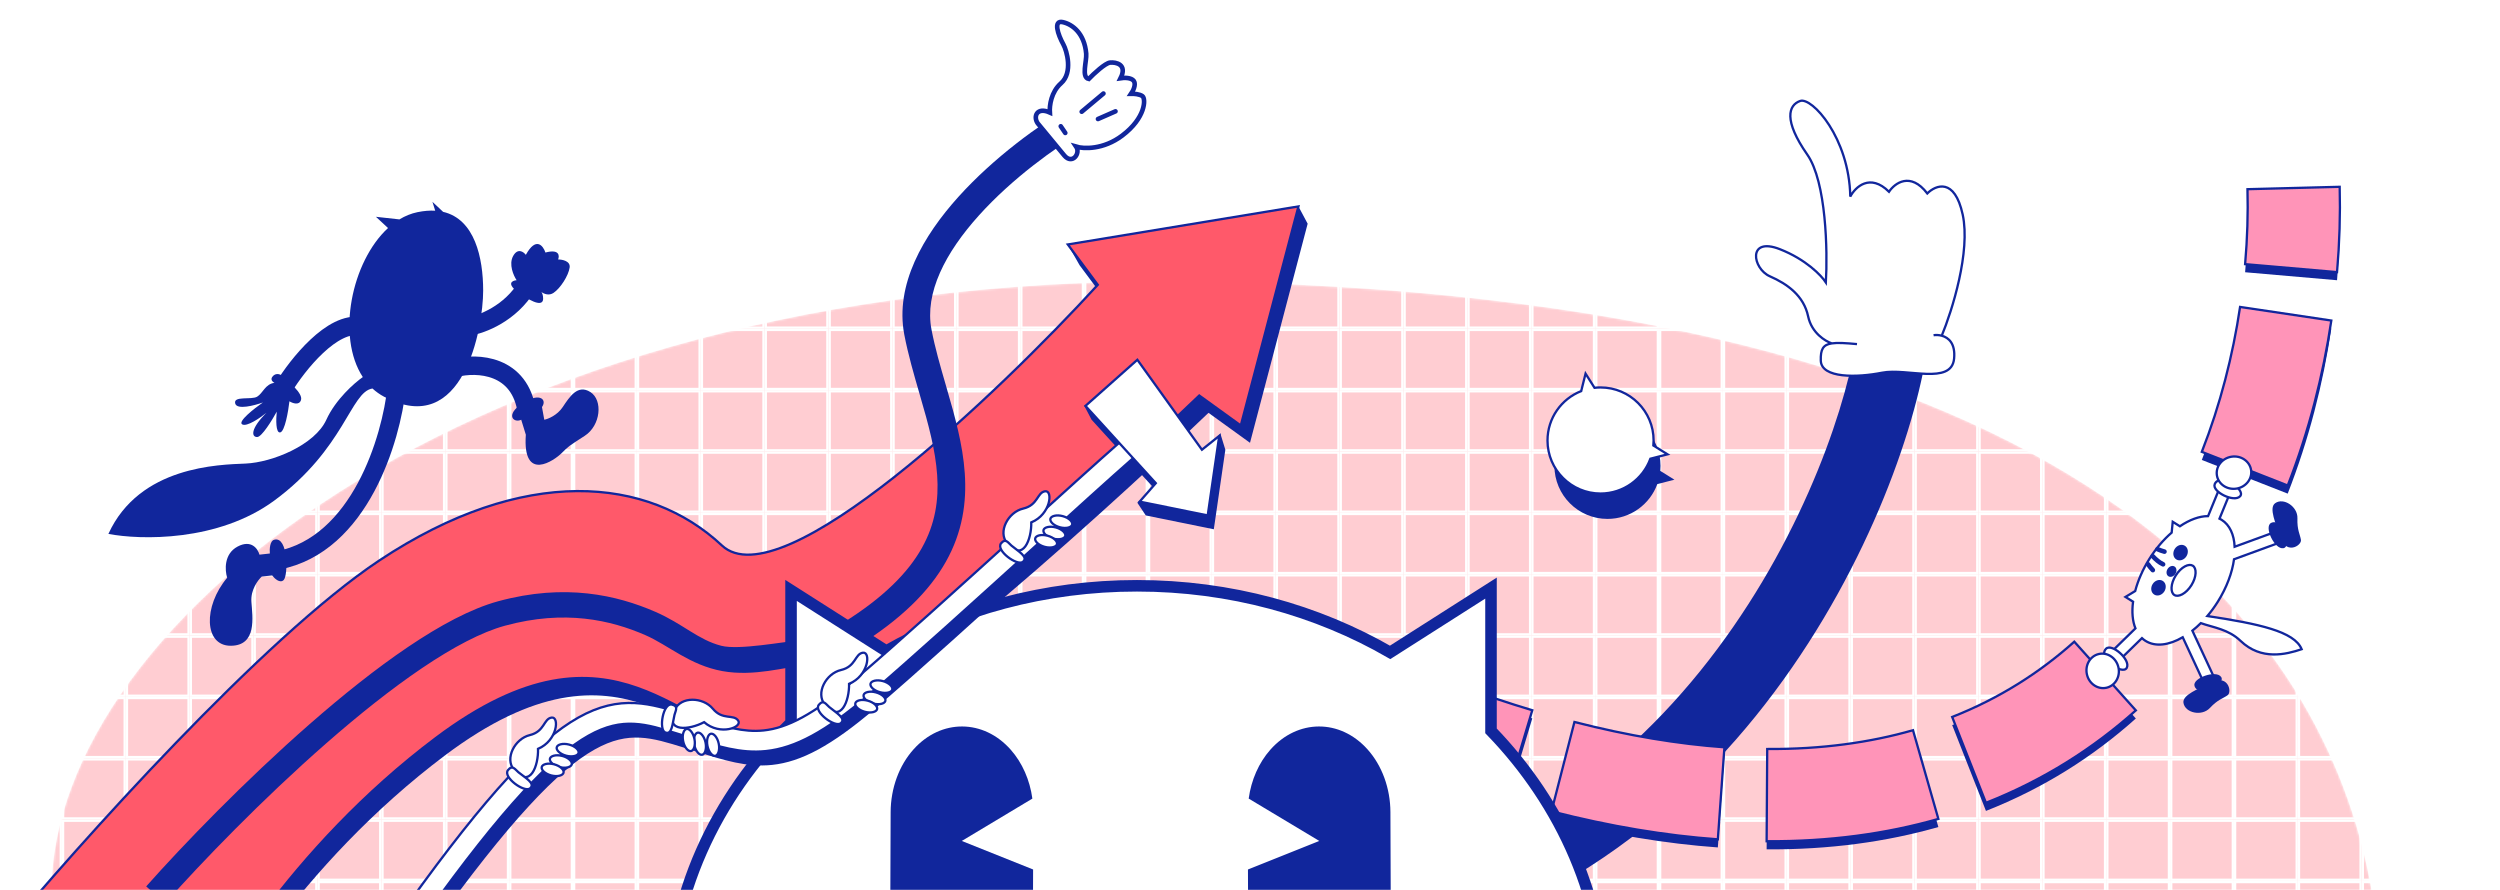 <svg width="1084" height="386" viewBox="0 0 1084 386" fill="none" xmlns="http://www.w3.org/2000/svg">
<path d="M0 0H1084V386H0V0Z" fill="white"/>
<mask id="mask0" mask-type="alpha" maskUnits="userSpaceOnUse" x="0" y="0" width="1084" height="386">
<rect width="1084" height="386" fill="#C4C4C4"/>
</mask>
<g mask="url(#mask0)">
<mask id="mask1" mask-type="alpha" maskUnits="userSpaceOnUse" x="22" y="122" width="1007" height="265">
<path d="M22.403 386.169H1028.32C1011.14 287.182 921.432 130.453 525.363 122.204C208.508 115.605 22.403 270.685 22.403 386.169Z" fill="#FF596A"/>
</mask>
<g mask="url(#mask1)">
<path d="M22.403 386.169H1028.32C1011.14 287.182 921.432 130.453 525.363 122.204C208.508 115.605 22.403 270.685 22.403 386.169Z" fill="white"/>
<path d="M22.403 386.169H1028.32C1011.14 287.182 921.432 130.453 525.363 122.204C208.508 115.605 22.403 270.685 22.403 386.169Z" fill="#FF596A" fill-opacity="0.3"/>
<rect x="-0.344" y="116.456" width="26.7" height="25.602" stroke="white"/>
<rect x="27.355" y="116.456" width="26.7" height="25.602" stroke="white"/>
<rect x="55.055" y="116.456" width="26.7" height="25.602" stroke="white"/>
<rect x="82.755" y="116.456" width="26.7" height="25.602" stroke="white"/>
<rect x="110.454" y="116.456" width="26.7" height="25.602" stroke="white"/>
<rect x="138.154" y="116.456" width="26.7" height="25.602" stroke="white"/>
<rect x="165.854" y="116.456" width="26.7" height="25.602" stroke="white"/>
<rect x="193.553" y="116.456" width="26.7" height="25.602" stroke="white"/>
<rect x="221.253" y="116.456" width="26.7" height="25.602" stroke="white"/>
<rect x="248.953" y="116.456" width="26.7" height="25.602" stroke="white"/>
<rect x="276.653" y="116.456" width="26.7" height="25.602" stroke="white"/>
<rect x="304.352" y="116.456" width="26.7" height="25.602" stroke="white"/>
<rect x="332.052" y="116.456" width="26.7" height="25.602" stroke="white"/>
<rect x="359.752" y="116.456" width="26.7" height="25.602" stroke="white"/>
<rect x="387.451" y="116.456" width="26.7" height="25.602" stroke="white"/>
<rect x="415.151" y="116.456" width="26.7" height="25.602" stroke="white"/>
<rect x="442.851" y="116.456" width="26.7" height="25.602" stroke="white"/>
<rect x="470.551" y="116.456" width="26.7" height="25.602" stroke="white"/>
<rect x="498.25" y="116.456" width="26.7" height="25.602" stroke="white"/>
<rect x="525.95" y="116.456" width="26.7" height="25.602" stroke="white"/>
<rect x="553.65" y="116.456" width="26.7" height="25.602" stroke="white"/>
<rect x="581.349" y="116.456" width="26.7" height="25.602" stroke="white"/>
<rect x="609.049" y="116.456" width="26.7" height="25.602" stroke="white"/>
<rect x="636.749" y="116.456" width="26.7" height="25.602" stroke="white"/>
<rect x="664.448" y="116.456" width="26.7" height="25.602" stroke="white"/>
<rect x="692.148" y="116.456" width="26.7" height="25.602" stroke="white"/>
<rect x="719.848" y="116.456" width="26.7" height="25.602" stroke="white"/>
<rect x="747.548" y="116.456" width="26.7" height="25.602" stroke="white"/>
<rect x="775.247" y="116.456" width="26.7" height="25.602" stroke="white"/>
<rect x="802.947" y="116.456" width="26.7" height="25.602" stroke="white"/>
<rect x="830.647" y="116.456" width="26.7" height="25.602" stroke="white"/>
<rect x="858.346" y="116.456" width="26.7" height="25.602" stroke="white"/>
<rect x="886.046" y="116.456" width="26.7" height="25.602" stroke="white"/>
<rect x="913.746" y="116.456" width="26.7" height="25.602" stroke="white"/>
<rect x="941.446" y="116.456" width="26.7" height="25.602" stroke="white"/>
<rect x="969.145" y="116.456" width="26.7" height="25.602" stroke="white"/>
<rect x="996.845" y="116.456" width="26.7" height="25.602" stroke="white"/>
<rect x="1024.54" y="116.456" width="26.7" height="25.602" stroke="white"/>
<rect x="-0.344" y="143.058" width="26.7" height="25.602" stroke="white"/>
<rect x="27.355" y="143.058" width="26.7" height="25.602" stroke="white"/>
<rect x="55.055" y="143.058" width="26.7" height="25.602" stroke="white"/>
<rect x="82.755" y="143.058" width="26.7" height="25.602" stroke="white"/>
<rect x="110.454" y="143.058" width="26.7" height="25.602" stroke="white"/>
<rect x="138.154" y="143.058" width="26.7" height="25.602" stroke="white"/>
<rect x="165.854" y="143.058" width="26.7" height="25.602" stroke="white"/>
<rect x="193.553" y="143.058" width="26.7" height="25.602" stroke="white"/>
<rect x="221.253" y="143.058" width="26.7" height="25.602" stroke="white"/>
<rect x="248.953" y="143.058" width="26.7" height="25.602" stroke="white"/>
<rect x="276.653" y="143.058" width="26.7" height="25.602" stroke="white"/>
<rect x="304.352" y="143.058" width="26.7" height="25.602" stroke="white"/>
<rect x="332.052" y="143.058" width="26.7" height="25.602" stroke="white"/>
<rect x="359.752" y="143.058" width="26.7" height="25.602" stroke="white"/>
<rect x="387.451" y="143.058" width="26.7" height="25.602" stroke="white"/>
<rect x="415.151" y="143.058" width="26.7" height="25.602" stroke="white"/>
<rect x="442.851" y="143.058" width="26.7" height="25.602" stroke="white"/>
<rect x="470.551" y="143.058" width="26.7" height="25.602" stroke="white"/>
<rect x="498.25" y="143.058" width="26.7" height="25.602" stroke="white"/>
<rect x="525.95" y="143.058" width="26.7" height="25.602" stroke="white"/>
<rect x="553.65" y="143.058" width="26.7" height="25.602" stroke="white"/>
<rect x="581.349" y="143.058" width="26.7" height="25.602" stroke="white"/>
<rect x="609.049" y="143.058" width="26.7" height="25.602" stroke="white"/>
<rect x="636.749" y="143.058" width="26.7" height="25.602" stroke="white"/>
<rect x="664.448" y="143.058" width="26.7" height="25.602" stroke="white"/>
<rect x="692.148" y="143.058" width="26.7" height="25.602" stroke="white"/>
<rect x="719.848" y="143.058" width="26.7" height="25.602" stroke="white"/>
<rect x="747.548" y="143.058" width="26.7" height="25.602" stroke="white"/>
<rect x="775.247" y="143.058" width="26.7" height="25.602" stroke="white"/>
<rect x="802.947" y="143.058" width="26.7" height="25.602" stroke="white"/>
<rect x="830.647" y="143.058" width="26.7" height="25.602" stroke="white"/>
<rect x="858.346" y="143.058" width="26.7" height="25.602" stroke="white"/>
<rect x="886.046" y="143.058" width="26.7" height="25.602" stroke="white"/>
<rect x="913.746" y="143.058" width="26.7" height="25.602" stroke="white"/>
<rect x="941.446" y="143.058" width="26.7" height="25.602" stroke="white"/>
<rect x="969.145" y="143.058" width="26.7" height="25.602" stroke="white"/>
<rect x="996.845" y="143.058" width="26.7" height="25.602" stroke="white"/>
<rect x="1024.54" y="143.058" width="26.7" height="25.602" stroke="white"/>
<rect x="-0.344" y="169.659" width="26.7" height="25.602" stroke="white"/>
<rect x="27.355" y="169.659" width="26.7" height="25.602" stroke="white"/>
<rect x="55.055" y="169.659" width="26.7" height="25.602" stroke="white"/>
<rect x="82.755" y="169.659" width="26.7" height="25.602" stroke="white"/>
<rect x="110.454" y="169.659" width="26.7" height="25.602" stroke="white"/>
<rect x="138.154" y="169.659" width="26.7" height="25.602" stroke="white"/>
<rect x="165.854" y="169.659" width="26.7" height="25.602" stroke="white"/>
<rect x="193.553" y="169.659" width="26.7" height="25.602" stroke="white"/>
<rect x="221.253" y="169.659" width="26.7" height="25.602" stroke="white"/>
<rect x="248.953" y="169.659" width="26.7" height="25.602" stroke="white"/>
<rect x="276.653" y="169.659" width="26.7" height="25.602" stroke="white"/>
<rect x="304.352" y="169.659" width="26.7" height="25.602" stroke="white"/>
<rect x="332.052" y="169.659" width="26.7" height="25.602" stroke="white"/>
<rect x="359.752" y="169.659" width="26.7" height="25.602" stroke="white"/>
<rect x="387.451" y="169.659" width="26.7" height="25.602" stroke="white"/>
<rect x="415.151" y="169.659" width="26.7" height="25.602" stroke="white"/>
<rect x="442.851" y="169.659" width="26.7" height="25.602" stroke="white"/>
<rect x="470.551" y="169.659" width="26.7" height="25.602" stroke="white"/>
<rect x="498.25" y="169.659" width="26.7" height="25.602" stroke="white"/>
<rect x="525.95" y="169.659" width="26.7" height="25.602" stroke="white"/>
<rect x="553.65" y="169.659" width="26.7" height="25.602" stroke="white"/>
<rect x="581.349" y="169.659" width="26.7" height="25.602" stroke="white"/>
<rect x="609.049" y="169.659" width="26.7" height="25.602" stroke="white"/>
<rect x="636.749" y="169.659" width="26.7" height="25.602" stroke="white"/>
<rect x="664.448" y="169.659" width="26.7" height="25.602" stroke="white"/>
<rect x="692.148" y="169.659" width="26.7" height="25.602" stroke="white"/>
<rect x="719.848" y="169.659" width="26.7" height="25.602" stroke="white"/>
<rect x="747.548" y="169.659" width="26.7" height="25.602" stroke="white"/>
<rect x="775.247" y="169.659" width="26.7" height="25.602" stroke="white"/>
<rect x="802.947" y="169.659" width="26.7" height="25.602" stroke="white"/>
<rect x="830.647" y="169.659" width="26.7" height="25.602" stroke="white"/>
<rect x="858.346" y="169.659" width="26.7" height="25.602" stroke="white"/>
<rect x="886.046" y="169.659" width="26.7" height="25.602" stroke="white"/>
<rect x="913.746" y="169.659" width="26.7" height="25.602" stroke="white"/>
<rect x="941.446" y="169.659" width="26.7" height="25.602" stroke="white"/>
<rect x="969.145" y="169.659" width="26.7" height="25.602" stroke="white"/>
<rect x="996.845" y="169.659" width="26.7" height="25.602" stroke="white"/>
<rect x="1024.54" y="169.659" width="26.7" height="25.602" stroke="white"/>
<rect x="-0.344" y="196.261" width="26.7" height="25.602" stroke="white"/>
<rect x="27.355" y="196.261" width="26.7" height="25.602" stroke="white"/>
<rect x="55.055" y="196.261" width="26.7" height="25.602" stroke="white"/>
<rect x="82.755" y="196.261" width="26.7" height="25.602" stroke="white"/>
<rect x="110.454" y="196.261" width="26.7" height="25.602" stroke="white"/>
<rect x="138.154" y="196.261" width="26.7" height="25.602" stroke="white"/>
<rect x="165.854" y="196.261" width="26.7" height="25.602" stroke="white"/>
<rect x="193.553" y="196.261" width="26.7" height="25.602" stroke="white"/>
<rect x="221.253" y="196.261" width="26.7" height="25.602" stroke="white"/>
<rect x="248.953" y="196.261" width="26.7" height="25.602" stroke="white"/>
<rect x="276.653" y="196.261" width="26.7" height="25.602" stroke="white"/>
<rect x="304.352" y="196.261" width="26.7" height="25.602" stroke="white"/>
<rect x="332.052" y="196.261" width="26.7" height="25.602" stroke="white"/>
<rect x="359.752" y="196.261" width="26.7" height="25.602" stroke="white"/>
<rect x="387.451" y="196.261" width="26.7" height="25.602" stroke="white"/>
<rect x="415.151" y="196.261" width="26.7" height="25.602" stroke="white"/>
<rect x="442.851" y="196.261" width="26.7" height="25.602" stroke="white"/>
<rect x="470.551" y="196.261" width="26.7" height="25.602" stroke="white"/>
<rect x="498.25" y="196.261" width="26.7" height="25.602" stroke="white"/>
<rect x="525.95" y="196.261" width="26.7" height="25.602" stroke="white"/>
<rect x="553.65" y="196.261" width="26.7" height="25.602" stroke="white"/>
<rect x="581.349" y="196.261" width="26.7" height="25.602" stroke="white"/>
<rect x="609.049" y="196.261" width="26.7" height="25.602" stroke="white"/>
<rect x="636.749" y="196.261" width="26.7" height="25.602" stroke="white"/>
<rect x="664.448" y="196.261" width="26.7" height="25.602" stroke="white"/>
<rect x="692.148" y="196.261" width="26.7" height="25.602" stroke="white"/>
<rect x="719.848" y="196.261" width="26.7" height="25.602" stroke="white"/>
<rect x="747.548" y="196.261" width="26.7" height="25.602" stroke="white"/>
<rect x="775.247" y="196.261" width="26.7" height="25.602" stroke="white"/>
<rect x="802.947" y="196.261" width="26.7" height="25.602" stroke="white"/>
<rect x="830.647" y="196.261" width="26.7" height="25.602" stroke="white"/>
<rect x="858.346" y="196.261" width="26.7" height="25.602" stroke="white"/>
<rect x="886.046" y="196.261" width="26.7" height="25.602" stroke="white"/>
<rect x="913.746" y="196.261" width="26.7" height="25.602" stroke="white"/>
<rect x="941.446" y="196.261" width="26.7" height="25.602" stroke="white"/>
<rect x="969.145" y="196.261" width="26.7" height="25.602" stroke="white"/>
<rect x="996.845" y="196.261" width="26.7" height="25.602" stroke="white"/>
<rect x="1024.54" y="196.261" width="26.7" height="25.602" stroke="white"/>
<rect x="-0.344" y="222.862" width="26.7" height="25.602" stroke="white"/>
<rect x="27.355" y="222.862" width="26.7" height="25.602" stroke="white"/>
<rect x="55.055" y="222.862" width="26.7" height="25.602" stroke="white"/>
<rect x="82.755" y="222.862" width="26.7" height="25.602" stroke="white"/>
<rect x="110.454" y="222.862" width="26.7" height="25.602" stroke="white"/>
<rect x="138.154" y="222.862" width="26.7" height="25.602" stroke="white"/>
<rect x="165.854" y="222.862" width="26.7" height="25.602" stroke="white"/>
<rect x="193.553" y="222.862" width="26.7" height="25.602" stroke="white"/>
<rect x="221.253" y="222.862" width="26.7" height="25.602" stroke="white"/>
<rect x="248.953" y="222.862" width="26.7" height="25.602" stroke="white"/>
<rect x="276.653" y="222.862" width="26.7" height="25.602" stroke="white"/>
<rect x="304.352" y="222.862" width="26.7" height="25.602" stroke="white"/>
<rect x="332.052" y="222.862" width="26.7" height="25.602" stroke="white"/>
<rect x="359.752" y="222.862" width="26.7" height="25.602" stroke="white"/>
<rect x="387.451" y="222.862" width="26.7" height="25.602" stroke="white"/>
<rect x="415.151" y="222.862" width="26.7" height="25.602" stroke="white"/>
<rect x="442.851" y="222.862" width="26.7" height="25.602" stroke="white"/>
<rect x="470.551" y="222.862" width="26.7" height="25.602" stroke="white"/>
<rect x="498.25" y="222.862" width="26.7" height="25.602" stroke="white"/>
<rect x="525.95" y="222.862" width="26.7" height="25.602" stroke="white"/>
<rect x="553.65" y="222.862" width="26.7" height="25.602" stroke="white"/>
<rect x="581.349" y="222.862" width="26.7" height="25.602" stroke="white"/>
<rect x="609.049" y="222.862" width="26.7" height="25.602" stroke="white"/>
<rect x="636.749" y="222.862" width="26.7" height="25.602" stroke="white"/>
<rect x="664.448" y="222.862" width="26.7" height="25.602" stroke="white"/>
<rect x="692.148" y="222.862" width="26.7" height="25.602" stroke="white"/>
<rect x="719.848" y="222.862" width="26.7" height="25.602" stroke="white"/>
<rect x="747.548" y="222.862" width="26.7" height="25.602" stroke="white"/>
<rect x="775.247" y="222.862" width="26.7" height="25.602" stroke="white"/>
<rect x="802.947" y="222.862" width="26.7" height="25.602" stroke="white"/>
<rect x="830.647" y="222.862" width="26.7" height="25.602" stroke="white"/>
<rect x="858.346" y="222.862" width="26.7" height="25.602" stroke="white"/>
<rect x="886.046" y="222.862" width="26.7" height="25.602" stroke="white"/>
<rect x="913.746" y="222.862" width="26.7" height="25.602" stroke="white"/>
<rect x="941.446" y="222.862" width="26.7" height="25.602" stroke="white"/>
<rect x="969.145" y="222.862" width="26.7" height="25.602" stroke="white"/>
<rect x="996.845" y="222.862" width="26.7" height="25.602" stroke="white"/>
<rect x="1024.54" y="222.862" width="26.7" height="25.602" stroke="white"/>
<rect x="-0.344" y="249.464" width="26.7" height="25.602" stroke="white"/>
<rect x="27.355" y="249.464" width="26.7" height="25.602" stroke="white"/>
<rect x="55.055" y="249.464" width="26.7" height="25.602" stroke="white"/>
<rect x="82.755" y="249.464" width="26.7" height="25.602" stroke="white"/>
<rect x="110.454" y="249.464" width="26.7" height="25.602" stroke="white"/>
<rect x="138.154" y="249.464" width="26.7" height="25.602" stroke="white"/>
<rect x="165.854" y="249.464" width="26.7" height="25.602" stroke="white"/>
<rect x="193.553" y="249.464" width="26.7" height="25.602" stroke="white"/>
<rect x="221.253" y="249.464" width="26.7" height="25.602" stroke="white"/>
<rect x="248.953" y="249.464" width="26.7" height="25.602" stroke="white"/>
<rect x="276.653" y="249.464" width="26.7" height="25.602" stroke="white"/>
<rect x="304.352" y="249.464" width="26.7" height="25.602" stroke="white"/>
<rect x="332.052" y="249.464" width="26.7" height="25.602" stroke="white"/>
<rect x="359.752" y="249.464" width="26.7" height="25.602" stroke="white"/>
<rect x="387.451" y="249.464" width="26.7" height="25.602" stroke="white"/>
<rect x="415.151" y="249.464" width="26.7" height="25.602" stroke="white"/>
<rect x="442.851" y="249.464" width="26.7" height="25.602" stroke="white"/>
<rect x="470.551" y="249.464" width="26.7" height="25.602" stroke="white"/>
<rect x="498.25" y="249.464" width="26.7" height="25.602" stroke="white"/>
<rect x="525.95" y="249.464" width="26.7" height="25.602" stroke="white"/>
<rect x="553.65" y="249.464" width="26.7" height="25.602" stroke="white"/>
<rect x="581.349" y="249.464" width="26.7" height="25.602" stroke="white"/>
<rect x="609.049" y="249.464" width="26.7" height="25.602" stroke="white"/>
<rect x="636.749" y="249.464" width="26.7" height="25.602" stroke="white"/>
<rect x="664.448" y="249.464" width="26.7" height="25.602" stroke="white"/>
<rect x="692.148" y="249.464" width="26.7" height="25.602" stroke="white"/>
<rect x="719.848" y="249.464" width="26.7" height="25.602" stroke="white"/>
<rect x="747.548" y="249.464" width="26.7" height="25.602" stroke="white"/>
<rect x="775.247" y="249.464" width="26.7" height="25.602" stroke="white"/>
<rect x="802.947" y="249.464" width="26.7" height="25.602" stroke="white"/>
<rect x="830.647" y="249.464" width="26.7" height="25.602" stroke="white"/>
<rect x="858.346" y="249.464" width="26.7" height="25.602" stroke="white"/>
<rect x="886.046" y="249.464" width="26.7" height="25.602" stroke="white"/>
<rect x="913.746" y="249.464" width="26.7" height="25.602" stroke="white"/>
<rect x="941.446" y="249.464" width="26.7" height="25.602" stroke="white"/>
<rect x="969.145" y="249.464" width="26.7" height="25.602" stroke="white"/>
<rect x="996.845" y="249.464" width="26.7" height="25.602" stroke="white"/>
<rect x="1024.54" y="249.464" width="26.7" height="25.602" stroke="white"/>
<rect x="-0.344" y="276.066" width="26.7" height="25.602" stroke="white"/>
<rect x="27.355" y="276.066" width="26.7" height="25.602" stroke="white"/>
<rect x="55.055" y="276.066" width="26.7" height="25.602" stroke="white"/>
<rect x="82.755" y="276.066" width="26.7" height="25.602" stroke="white"/>
<rect x="110.454" y="276.066" width="26.7" height="25.602" stroke="white"/>
<rect x="138.154" y="276.066" width="26.7" height="25.602" stroke="white"/>
<rect x="165.854" y="276.066" width="26.7" height="25.602" stroke="white"/>
<rect x="193.553" y="276.066" width="26.7" height="25.602" stroke="white"/>
<rect x="221.253" y="276.066" width="26.7" height="25.602" stroke="white"/>
<rect x="248.953" y="276.066" width="26.7" height="25.602" stroke="white"/>
<rect x="276.653" y="276.066" width="26.7" height="25.602" stroke="white"/>
<rect x="304.352" y="276.066" width="26.7" height="25.602" stroke="white"/>
<rect x="332.052" y="276.066" width="26.7" height="25.602" stroke="white"/>
<rect x="359.752" y="276.066" width="26.7" height="25.602" stroke="white"/>
<rect x="387.451" y="276.066" width="26.7" height="25.602" stroke="white"/>
<rect x="415.151" y="276.066" width="26.7" height="25.602" stroke="white"/>
<rect x="442.851" y="276.066" width="26.7" height="25.602" stroke="white"/>
<rect x="470.551" y="276.066" width="26.7" height="25.602" stroke="white"/>
<rect x="498.25" y="276.066" width="26.7" height="25.602" stroke="white"/>
<rect x="525.95" y="276.066" width="26.7" height="25.602" stroke="white"/>
<rect x="553.65" y="276.066" width="26.7" height="25.602" stroke="white"/>
<rect x="581.349" y="276.066" width="26.7" height="25.602" stroke="white"/>
<rect x="609.049" y="276.066" width="26.7" height="25.602" stroke="white"/>
<rect x="636.749" y="276.066" width="26.7" height="25.602" stroke="white"/>
<rect x="664.448" y="276.066" width="26.7" height="25.602" stroke="white"/>
<rect x="692.148" y="276.066" width="26.7" height="25.602" stroke="white"/>
<rect x="719.848" y="276.066" width="26.7" height="25.602" stroke="white"/>
<rect x="747.548" y="276.066" width="26.7" height="25.602" stroke="white"/>
<rect x="775.247" y="276.066" width="26.7" height="25.602" stroke="white"/>
<rect x="802.947" y="276.066" width="26.7" height="25.602" stroke="white"/>
<rect x="830.647" y="276.066" width="26.7" height="25.602" stroke="white"/>
<rect x="858.346" y="276.066" width="26.7" height="25.602" stroke="white"/>
<rect x="886.046" y="276.066" width="26.7" height="25.602" stroke="white"/>
<rect x="913.746" y="276.066" width="26.7" height="25.602" stroke="white"/>
<rect x="941.446" y="276.066" width="26.7" height="25.602" stroke="white"/>
<rect x="969.145" y="276.066" width="26.7" height="25.602" stroke="white"/>
<rect x="996.845" y="276.066" width="26.7" height="25.602" stroke="white"/>
<rect x="1024.54" y="276.066" width="26.7" height="25.602" stroke="white"/>
<rect x="-0.344" y="302.667" width="26.7" height="25.602" stroke="white"/>
<rect x="27.355" y="302.667" width="26.7" height="25.602" stroke="white"/>
<rect x="55.055" y="302.667" width="26.7" height="25.602" stroke="white"/>
<rect x="82.755" y="302.667" width="26.7" height="25.602" stroke="white"/>
<rect x="110.454" y="302.667" width="26.7" height="25.602" stroke="white"/>
<rect x="138.154" y="302.667" width="26.7" height="25.602" stroke="white"/>
<rect x="165.854" y="302.667" width="26.7" height="25.602" stroke="white"/>
<rect x="193.553" y="302.667" width="26.7" height="25.602" stroke="white"/>
<rect x="221.253" y="302.667" width="26.7" height="25.602" stroke="white"/>
<rect x="248.953" y="302.667" width="26.7" height="25.602" stroke="white"/>
<rect x="276.653" y="302.667" width="26.7" height="25.602" stroke="white"/>
<rect x="304.352" y="302.667" width="26.7" height="25.602" stroke="white"/>
<rect x="332.052" y="302.667" width="26.7" height="25.602" stroke="white"/>
<rect x="359.752" y="302.667" width="26.7" height="25.602" stroke="white"/>
<rect x="387.451" y="302.667" width="26.7" height="25.602" stroke="white"/>
<rect x="415.151" y="302.667" width="26.7" height="25.602" stroke="white"/>
<rect x="442.851" y="302.667" width="26.7" height="25.602" stroke="white"/>
<rect x="470.551" y="302.667" width="26.7" height="25.602" stroke="white"/>
<rect x="498.25" y="302.667" width="26.7" height="25.602" stroke="white"/>
<rect x="525.95" y="302.667" width="26.7" height="25.602" stroke="white"/>
<rect x="553.65" y="302.667" width="26.7" height="25.602" stroke="white"/>
<rect x="581.349" y="302.667" width="26.7" height="25.602" stroke="white"/>
<rect x="609.049" y="302.667" width="26.7" height="25.602" stroke="white"/>
<rect x="636.749" y="302.667" width="26.7" height="25.602" stroke="white"/>
<rect x="664.448" y="302.667" width="26.7" height="25.602" stroke="white"/>
<rect x="692.148" y="302.667" width="26.7" height="25.602" stroke="white"/>
<rect x="719.848" y="302.667" width="26.7" height="25.602" stroke="white"/>
<rect x="747.548" y="302.667" width="26.7" height="25.602" stroke="white"/>
<rect x="775.247" y="302.667" width="26.7" height="25.602" stroke="white"/>
<rect x="802.947" y="302.667" width="26.7" height="25.602" stroke="white"/>
<rect x="830.647" y="302.667" width="26.7" height="25.602" stroke="white"/>
<rect x="858.346" y="302.667" width="26.7" height="25.602" stroke="white"/>
<rect x="886.046" y="302.667" width="26.7" height="25.602" stroke="white"/>
<rect x="913.746" y="302.667" width="26.7" height="25.602" stroke="white"/>
<rect x="941.446" y="302.667" width="26.7" height="25.602" stroke="white"/>
<rect x="969.145" y="302.667" width="26.7" height="25.602" stroke="white"/>
<rect x="996.845" y="302.667" width="26.7" height="25.602" stroke="white"/>
<rect x="1024.54" y="302.667" width="26.7" height="25.602" stroke="white"/>
<rect x="-0.344" y="329.269" width="26.7" height="25.602" stroke="white"/>
<rect x="27.355" y="329.269" width="26.7" height="25.602" stroke="white"/>
<rect x="55.055" y="329.269" width="26.7" height="25.602" stroke="white"/>
<rect x="82.755" y="329.269" width="26.7" height="25.602" stroke="white"/>
<rect x="110.454" y="329.269" width="26.7" height="25.602" stroke="white"/>
<rect x="138.154" y="329.269" width="26.7" height="25.602" stroke="white"/>
<rect x="165.854" y="329.269" width="26.7" height="25.602" stroke="white"/>
<rect x="193.553" y="329.269" width="26.7" height="25.602" stroke="white"/>
<rect x="221.253" y="329.269" width="26.7" height="25.602" stroke="white"/>
<rect x="248.953" y="329.269" width="26.7" height="25.602" stroke="white"/>
<rect x="276.653" y="329.269" width="26.7" height="25.602" stroke="white"/>
<rect x="304.352" y="329.269" width="26.7" height="25.602" stroke="white"/>
<rect x="332.052" y="329.269" width="26.7" height="25.602" stroke="white"/>
<rect x="359.752" y="329.269" width="26.7" height="25.602" stroke="white"/>
<rect x="387.451" y="329.269" width="26.7" height="25.602" stroke="white"/>
<rect x="415.151" y="329.269" width="26.7" height="25.602" stroke="white"/>
<rect x="442.851" y="329.269" width="26.7" height="25.602" stroke="white"/>
<rect x="470.551" y="329.269" width="26.7" height="25.602" stroke="white"/>
<rect x="498.25" y="329.269" width="26.7" height="25.602" stroke="white"/>
<rect x="525.95" y="329.269" width="26.7" height="25.602" stroke="white"/>
<rect x="553.65" y="329.269" width="26.7" height="25.602" stroke="white"/>
<rect x="581.349" y="329.269" width="26.7" height="25.602" stroke="white"/>
<rect x="609.049" y="329.269" width="26.7" height="25.602" stroke="white"/>
<rect x="636.749" y="329.269" width="26.7" height="25.602" stroke="white"/>
<rect x="664.448" y="329.269" width="26.7" height="25.602" stroke="white"/>
<rect x="692.148" y="329.269" width="26.7" height="25.602" stroke="white"/>
<rect x="719.848" y="329.269" width="26.7" height="25.602" stroke="white"/>
<rect x="747.548" y="329.269" width="26.7" height="25.602" stroke="white"/>
<rect x="775.247" y="329.269" width="26.7" height="25.602" stroke="white"/>
<rect x="802.947" y="329.269" width="26.7" height="25.602" stroke="white"/>
<rect x="830.647" y="329.269" width="26.7" height="25.602" stroke="white"/>
<rect x="858.346" y="329.269" width="26.7" height="25.602" stroke="white"/>
<rect x="886.046" y="329.269" width="26.7" height="25.602" stroke="white"/>
<rect x="913.746" y="329.269" width="26.7" height="25.602" stroke="white"/>
<rect x="941.446" y="329.269" width="26.7" height="25.602" stroke="white"/>
<rect x="969.145" y="329.269" width="26.7" height="25.602" stroke="white"/>
<rect x="996.845" y="329.269" width="26.7" height="25.602" stroke="white"/>
<rect x="1024.54" y="329.269" width="26.7" height="25.602" stroke="white"/>
<rect x="-0.344" y="355.87" width="26.7" height="25.602" stroke="white"/>
<rect x="27.355" y="355.87" width="26.7" height="25.602" stroke="white"/>
<rect x="55.055" y="355.87" width="26.7" height="25.602" stroke="white"/>
<rect x="82.755" y="355.87" width="26.7" height="25.602" stroke="white"/>
<rect x="110.454" y="355.87" width="26.7" height="25.602" stroke="white"/>
<rect x="138.154" y="355.87" width="26.7" height="25.602" stroke="white"/>
<rect x="165.854" y="355.87" width="26.7" height="25.602" stroke="white"/>
<rect x="193.553" y="355.87" width="26.7" height="25.602" stroke="white"/>
<rect x="221.253" y="355.87" width="26.7" height="25.602" stroke="white"/>
<rect x="248.953" y="355.87" width="26.7" height="25.602" stroke="white"/>
<rect x="276.653" y="355.87" width="26.7" height="25.602" stroke="white"/>
<rect x="304.352" y="355.87" width="26.7" height="25.602" stroke="white"/>
<rect x="332.052" y="355.87" width="26.7" height="25.602" stroke="white"/>
<rect x="359.752" y="355.87" width="26.7" height="25.602" stroke="white"/>
<rect x="387.451" y="355.87" width="26.7" height="25.602" stroke="white"/>
<rect x="415.151" y="355.87" width="26.7" height="25.602" stroke="white"/>
<rect x="442.851" y="355.87" width="26.7" height="25.602" stroke="white"/>
<rect x="470.551" y="355.87" width="26.7" height="25.602" stroke="white"/>
<rect x="498.25" y="355.87" width="26.7" height="25.602" stroke="white"/>
<rect x="525.95" y="355.87" width="26.7" height="25.602" stroke="white"/>
<rect x="553.65" y="355.87" width="26.7" height="25.602" stroke="white"/>
<rect x="581.349" y="355.87" width="26.7" height="25.602" stroke="white"/>
<rect x="609.049" y="355.87" width="26.7" height="25.602" stroke="white"/>
<rect x="636.749" y="355.87" width="26.7" height="25.602" stroke="white"/>
<rect x="664.448" y="355.87" width="26.7" height="25.602" stroke="white"/>
<rect x="692.148" y="355.87" width="26.7" height="25.602" stroke="white"/>
<rect x="719.848" y="355.87" width="26.7" height="25.602" stroke="white"/>
<rect x="747.548" y="355.87" width="26.7" height="25.602" stroke="white"/>
<rect x="775.247" y="355.87" width="26.7" height="25.602" stroke="white"/>
<rect x="802.947" y="355.87" width="26.7" height="25.602" stroke="white"/>
<rect x="830.647" y="355.87" width="26.7" height="25.602" stroke="white"/>
<rect x="858.346" y="355.87" width="26.7" height="25.602" stroke="white"/>
<rect x="886.046" y="355.87" width="26.7" height="25.602" stroke="white"/>
<rect x="913.746" y="355.87" width="26.7" height="25.602" stroke="white"/>
<rect x="941.446" y="355.87" width="26.7" height="25.602" stroke="white"/>
<rect x="969.145" y="355.87" width="26.7" height="25.602" stroke="white"/>
<rect x="996.845" y="355.87" width="26.7" height="25.602" stroke="white"/>
<rect x="1024.54" y="355.87" width="26.7" height="25.602" stroke="white"/>
<rect x="-0.344" y="382.472" width="26.7" height="25.602" stroke="white"/>
<rect x="27.355" y="382.472" width="26.7" height="25.602" stroke="white"/>
<rect x="55.055" y="382.472" width="26.7" height="25.602" stroke="white"/>
<rect x="82.755" y="382.472" width="26.7" height="25.602" stroke="white"/>
<rect x="110.454" y="382.472" width="26.7" height="25.602" stroke="white"/>
<rect x="138.154" y="382.472" width="26.7" height="25.602" stroke="white"/>
<rect x="165.854" y="382.472" width="26.7" height="25.602" stroke="white"/>
<rect x="193.553" y="382.472" width="26.7" height="25.602" stroke="white"/>
<rect x="221.253" y="382.472" width="26.7" height="25.602" stroke="white"/>
<rect x="248.953" y="382.472" width="26.7" height="25.602" stroke="white"/>
<rect x="276.653" y="382.472" width="26.7" height="25.602" stroke="white"/>
<rect x="304.352" y="382.472" width="26.7" height="25.602" stroke="white"/>
<rect x="332.052" y="382.472" width="26.7" height="25.602" stroke="white"/>
<rect x="359.752" y="382.472" width="26.7" height="25.602" stroke="white"/>
<rect x="387.451" y="382.472" width="26.7" height="25.602" stroke="white"/>
<rect x="415.151" y="382.472" width="26.7" height="25.602" stroke="white"/>
<rect x="442.851" y="382.472" width="26.7" height="25.602" stroke="white"/>
<rect x="470.551" y="382.472" width="26.7" height="25.602" stroke="white"/>
<rect x="498.25" y="382.472" width="26.7" height="25.602" stroke="white"/>
<rect x="525.95" y="382.472" width="26.7" height="25.602" stroke="white"/>
<rect x="553.65" y="382.472" width="26.7" height="25.602" stroke="white"/>
<rect x="581.349" y="382.472" width="26.7" height="25.602" stroke="white"/>
<rect x="609.049" y="382.472" width="26.7" height="25.602" stroke="white"/>
<rect x="636.749" y="382.472" width="26.7" height="25.602" stroke="white"/>
<rect x="664.448" y="382.472" width="26.7" height="25.602" stroke="white"/>
<rect x="692.148" y="382.472" width="26.7" height="25.602" stroke="white"/>
<rect x="719.848" y="382.472" width="26.7" height="25.602" stroke="white"/>
<rect x="747.548" y="382.472" width="26.7" height="25.602" stroke="white"/>
<rect x="775.247" y="382.472" width="26.7" height="25.602" stroke="white"/>
<rect x="802.947" y="382.472" width="26.7" height="25.602" stroke="white"/>
<rect x="830.647" y="382.472" width="26.7" height="25.602" stroke="white"/>
<rect x="858.346" y="382.472" width="26.7" height="25.602" stroke="white"/>
<rect x="886.046" y="382.472" width="26.7" height="25.602" stroke="white"/>
<rect x="913.746" y="382.472" width="26.7" height="25.602" stroke="white"/>
<rect x="941.446" y="382.472" width="26.7" height="25.602" stroke="white"/>
<rect x="969.145" y="382.472" width="26.7" height="25.602" stroke="white"/>
<rect x="996.845" y="382.472" width="26.7" height="25.602" stroke="white"/>
<rect x="1024.54" y="382.472" width="26.7" height="25.602" stroke="white"/>
</g>
<path d="M209.5 126C209.5 142.125 201 190.5 166.5 172C164.65 171.008 162.986 169.816 161.5 168.453C152 169.906 149.5 194.5 119 217C94.6 235 60.833 234.167 47 231.5C60.5 202 95 201.5 106.5 201C118 200.5 136.5 193 141.5 182C145.5 173.2 153.708 166 157.312 163.5C145.772 145.916 152.431 113.4 168.249 98.874L163 94L173.19 95.132C175.64 93.644 178.252 92.57 181 92C183.826 91.414 186.388 91.221 188.708 91.367L187.5 87.5L192.131 91.858C205.862 95.043 209.5 111.767 209.5 126Z" fill="#11269C"/>
<path d="M118 163.5C117.2 164.7 118.333 165.667 119 166C115 166.5 114 170.5 111.5 172C109 173.5 101 171.5 102 175C102.8 177.8 110.333 175.833 114 174.5C110.167 177.167 103 182.8 105 184C107 185.2 112.833 181.167 115.5 179C108.5 186 109 189.5 111.5 189.5C113.5 189.5 118 182.167 120 178.5C119.667 181.667 119.5 187.9 121.5 187.5C123.5 187.1 125 178.333 125.5 174C126.833 174.833 129.7 175.9 130.5 173.5C131.5 170.5 125 165.5 123 163.5C121 161.5 119 162 118 163.5Z" fill="#11269C"/>
<path d="M225 127C219.4 123 222 121.667 224 121.5C222.667 119.5 220.5 114.6 222.5 111C224.5 107.4 227 109.167 228 110.5C232.4 102.5 235.5 106.5 236.5 109.5C242.5 107.9 242.667 110.833 242 112.5C243.833 112.5 247.4 113.2 247 116C246.5 119.5 243 125 240 127C238.067 128.289 236.004 127.501 234.752 126.624C235.145 127.16 235.5 128.07 235.5 129.5C235.5 132.5 232 132 225 127Z" fill="#11269C"/>
<path d="M123 251.5C125 249.5 125 232.5 119 234C117 234.4 116.833 238.167 117 240L112.5 240.5C111.833 238 109 233.8 103 237C97 240.2 97.5 247.333 98.5 250.5C88 263 88.5 280 100 280C111.5 280 109.5 267.5 109 261C108.6 255.8 111.833 251.5 113.5 250L118 249.5C119 250.833 121.4 253.1 123 251.5Z" fill="#11269C"/>
<path d="M235 176.5C237.5 173 233.5 169.5 225 176C219.4 180.4 223 183.5 226 182L228 188.5C226.5 209.5 240.5 199.5 243.5 196.5C246.5 193.5 246.5 193.5 253.5 189C260.5 184.5 261.5 173.5 256 170C250.5 166.5 247 172 244 176.5C241.6 180.1 237.667 181.667 236 182L235 176.5Z" fill="#11269C"/>
<path d="M203.5 141.5C208.833 140.667 221.3 136 228.5 124M172 168C169.667 190.167 156.1 236.2 120.5 243M197.5 159.5C206.667 157.167 225.7 157.8 228.5 179M123 168C129 158.167 144.1 139.1 156.5 141.5" stroke="#11269C" stroke-width="8"/>
<path d="M542 192L567 97L563 89.5L463 106L468.114 115L480 131C436.333 178.667 342.6 268 317 244C285 214 231 209 168.5 250.5C119.883 282.781 36.004 364.732 0.5 407C-0.51 408.203 4.941 413.37 4 414.5L82 463C92.833 437.5 130.2 374.7 193 327.5C271.5 268.5 300 328.5 335 327.5C363 326.7 472.667 228.167 524 179L542 192Z" fill="#11269C"/>
<path d="M563 89.5L463 106L476 123.5C432.333 171.167 338.6 260.5 313 236.5C281 206.5 227 201.5 164.5 243C114.5 276.2 34 366.167 0 407L78 455.5C88.833 430 126.2 367.2 189 320C267.5 261 296 321 331 320C359 319.2 468.667 220.667 520 171.5L538 184.5L563 89.5Z" fill="#FF596A" stroke="#11269C"/>
<path fill-rule="evenodd" clip-rule="evenodd" d="M761.291 310.478C805.718 255.505 828.798 192.257 835.202 154.15L804.63 149.013C799.059 182.166 778.067 240.402 737.181 290.993C696.583 341.227 637.141 383.088 554.17 386.642L555.496 417.614C649.465 413.589 716.577 365.806 761.291 310.478Z" fill="#11269C"/>
<path d="M816.073 161.605C826.841 159.474 846.184 167.115 847.297 155.495C847.921 148.976 844.932 146.368 841.94 145.562C846.418 134.758 854.505 109.127 851.021 93.026C847.537 76.926 839.339 80.217 835.675 83.875C828.362 74.327 821.558 79.41 819.07 83.145C810.818 74.953 804.439 81.127 802.281 85.238C801.823 59.698 785.619 41.987 780.541 43.781C775.464 45.576 773.262 52.164 783.63 67.013C791.925 78.892 792.467 108.926 791.702 122.458C789.769 119.497 783.071 112.469 771.739 108.045C757.574 102.514 759.85 116.48 767.428 119.81C775.005 123.139 782.114 128.209 784.008 137.19C785.523 144.375 791.484 147.986 794.276 148.893C790.41 149.471 789.368 151.516 789.49 156.327C789.689 164.134 805.305 163.737 816.073 161.605Z" fill="white"/>
<path d="M838.393 145.348C839.39 145.201 840.665 145.218 841.94 145.562M805.191 149.203C800.189 148.74 796.684 148.532 794.276 148.893M794.276 148.893C790.41 149.471 789.368 151.516 789.49 156.327C789.689 164.134 805.305 163.737 816.073 161.605C826.841 159.474 846.184 167.115 847.297 155.495C847.921 148.976 844.932 146.368 841.94 145.562M794.276 148.893C791.484 147.986 785.523 144.375 784.008 137.19C782.114 128.209 775.005 123.139 767.428 119.81C759.85 116.48 757.574 102.514 771.739 108.045C783.071 112.469 789.769 119.497 791.702 122.458C792.467 108.926 791.925 78.892 783.63 67.013C773.262 52.164 775.464 45.576 780.541 43.781C785.619 41.987 801.823 59.698 802.281 85.238C804.439 81.127 810.818 74.953 819.07 83.145C821.558 79.41 828.362 74.327 835.675 83.875C839.339 80.217 847.537 76.926 851.021 93.026C854.505 109.127 846.418 134.758 841.94 145.562" stroke="#11269C"/>
<path fill-rule="evenodd" clip-rule="evenodd" d="M1014.49 84.516C1014.8 96.468 1014.43 108.871 1013.34 121.509L973.487 118.049C974.456 106.88 974.776 95.977 974.507 85.549L1014.49 84.516ZM1010.86 142.505C1007.32 166.233 1001.16 190.545 991.951 214.038L954.711 199.435C962.727 178.993 968.162 157.628 971.298 136.604L1010.86 142.505ZM926.1 311.544C907.713 328.014 886.13 341.771 861.113 351.614L846.467 314.392C866.88 306.36 884.419 295.179 899.412 281.749L926.1 311.544ZM652.91 349.793C641.753 346.447 630.312 342.622 618.582 338.298L632.418 300.767C643.411 304.82 654.069 308.381 664.4 311.479L652.91 349.793ZM744.853 367.446C722.304 365.834 698.285 361.873 672.731 355.313L682.676 316.569C706.146 322.594 727.787 326.124 747.706 327.548L744.853 367.446ZM840.476 358.599C817.925 365.05 793.13 368.452 766.011 368.28L766.264 328.281C789.857 328.43 810.842 325.472 829.475 320.142L840.476 358.599Z" fill="#11269C"/>
<path fill-rule="evenodd" clip-rule="evenodd" d="M1014.49 81C1014.8 92.951 1014.43 105.354 1013.34 117.993L973.487 114.533C974.456 103.363 974.776 92.461 974.507 82.033L1014.49 81ZM1010.86 138.989C1007.32 162.717 1001.16 187.028 991.951 210.522L954.711 195.919C962.727 175.477 968.162 154.112 971.298 133.088L1010.86 138.989ZM926.1 308.027C907.713 324.497 886.13 338.254 861.113 348.098L846.467 310.876C866.88 302.843 884.419 291.662 899.412 278.232L926.1 308.027ZM652.91 346.277C641.753 342.931 630.312 339.106 618.582 334.782L632.418 297.251C643.411 301.304 654.069 304.865 664.4 307.962L652.91 346.277ZM744.853 363.929C722.304 362.317 698.285 358.356 672.731 351.797L682.676 313.053C706.146 319.078 727.787 322.607 747.706 324.031L744.853 363.929ZM840.476 355.083C817.925 361.534 793.13 364.936 766.011 364.764L766.264 324.764C789.857 324.914 810.842 321.956 829.475 316.625L840.476 355.083Z" fill="#FF94B8" stroke="#11269C"/>
<path d="M968.677 242.494C967.887 248.27 965.516 254.745 961.61 260.958C960.214 263.177 958.704 265.234 957.117 267.107C979.543 270.521 994.835 273.781 998 281.497C991.263 283.757 980.5 286.5 971.5 277.885C966.178 272.791 959.828 272.16 954.279 270.187C953.08 271.38 951.853 272.471 950.612 273.453L960.526 294.803L955.991 296.909L946.431 276.321C940.479 279.782 934.583 280.583 930.293 277.885C929.737 277.536 929.223 277.137 928.75 276.692L916.209 288.95L912.714 285.374L925.927 272.459C924.647 269.306 924.311 265.313 924.898 260.908L921.6 258.834L925.82 256.271C927.006 251.743 929.066 246.962 931.981 242.327C934.829 237.797 938.156 233.944 941.634 230.942L942.095 226.242L945.203 228.197C949.4 225.348 953.655 223.78 957.42 223.788L963.916 207.94L968.542 209.837L962.374 224.885C962.689 225.039 962.997 225.211 963.297 225.399C966.822 227.616 968.688 231.832 968.942 237.073L987.476 230.292L989.194 234.988L968.677 242.494Z" fill="white" stroke="#11269C"/>
<path d="M950.787 245.293C951.619 245.816 952.078 246.946 952.001 248.523C951.924 250.081 951.32 251.96 950.181 253.771C949.042 255.583 947.61 256.941 946.239 257.685C944.852 258.438 943.634 258.514 942.803 257.991C941.971 257.469 941.512 256.338 941.589 254.761C941.666 253.203 942.27 251.324 943.409 249.513C944.548 247.702 945.98 246.343 947.351 245.599C948.738 244.846 949.956 244.77 950.787 245.293Z" stroke="#11269C"/>
<ellipse cx="935.921" cy="254.845" rx="3.5" ry="3" transform="rotate(-57.837 935.921 254.845)" fill="#11269C"/>
<ellipse cx="945.503" cy="239.608" rx="3.5" ry="3" transform="rotate(-57.837 945.503 239.608)" fill="#11269C"/>
<ellipse cx="941.559" cy="247.759" rx="2.5" ry="2" transform="rotate(-57.837 941.559 247.759)" fill="#11269C"/>
<path fill-rule="evenodd" clip-rule="evenodd" d="M932.753 240.453C933.157 240.076 933.79 240.099 934.166 240.503C935.417 241.846 936.8 243.06 938.342 243.78C938.842 244.014 939.058 244.609 938.825 245.11C938.591 245.61 937.996 245.826 937.495 245.593C935.613 244.713 934.023 243.284 932.702 241.866C932.326 241.462 932.349 240.829 932.753 240.453Z" fill="#11269C"/>
<path fill-rule="evenodd" clip-rule="evenodd" d="M930.81 243.847C931.264 243.532 931.887 243.645 932.202 244.099C932.801 244.962 933.46 245.724 934.203 246.532C934.577 246.939 934.55 247.572 934.143 247.945C933.737 248.319 933.104 248.292 932.73 247.886C931.966 247.054 931.235 246.214 930.558 245.239C930.243 244.785 930.356 244.162 930.81 243.847Z" fill="#11269C"/>
<path fill-rule="evenodd" clip-rule="evenodd" d="M934.586 237.711C934.81 237.206 935.4 236.979 935.905 237.202C936.843 237.618 937.785 237.952 938.776 238.226C939.308 238.374 939.62 238.924 939.473 239.457C939.326 239.989 938.775 240.301 938.243 240.154C937.16 239.855 936.125 239.488 935.095 239.031C934.59 238.807 934.362 238.216 934.586 237.711Z" fill="#11269C"/>
<path d="M960.335 209.846C962.572 204.923 973.889 212.197 971.33 215.147C968.771 218.097 958.843 213.129 960.335 209.846Z" fill="white" stroke="#11269C"/>
<path d="M976.057 203.738C976.674 207.524 973.899 211.182 969.78 211.853C965.662 212.525 961.869 209.937 961.252 206.151C960.635 202.365 963.41 198.707 967.529 198.036C971.647 197.364 975.44 199.952 976.057 203.738Z" fill="white" stroke="#11269C"/>
<path d="M913.136 281.339C909.413 285.262 920.405 293.019 922.178 289.539C923.951 286.06 915.618 278.724 913.136 281.339Z" fill="white" stroke="#11269C"/>
<path d="M913.379 298.204C917.12 297.354 919.468 293.409 918.543 289.34C917.619 285.27 913.796 282.727 910.055 283.577C906.315 284.428 903.967 288.373 904.891 292.442C905.816 296.511 909.639 299.055 913.379 298.204Z" fill="white" stroke="#11269C"/>
<path d="M986.489 218.2C983.588 220.294 987.053 227.438 988.167 231.605C990.762 241.314 998.095 236.573 997.693 234.105C997.291 231.638 995.982 229.825 996.165 224.729C996.348 219.633 990.115 215.583 986.489 218.2Z" fill="#11269C"/>
<path d="M984.723 226.75C989.518 224.248 993.955 236.949 990.122 237.697C986.29 238.446 981.526 228.418 984.723 226.75Z" fill="#11269C"/>
<path d="M946.743 304.761C946.172 301.229 953.674 298.628 957.408 296.469C966.108 291.438 967.941 299.975 965.912 301.436C963.883 302.896 961.676 303.253 958.202 306.986C954.728 310.719 947.457 309.176 946.743 304.761Z" fill="#11269C"/>
<path d="M951.54 297.467C953.162 302.626 965.28 296.782 963.098 293.543C960.917 290.304 950.459 294.027 951.54 297.467Z" fill="#11269C"/>
<path fill-rule="evenodd" clip-rule="evenodd" d="M415.593 85.32C431.007 68.221 450.586 54.129 463.977 46.317L470.023 56.683C457.414 64.038 438.893 77.395 424.507 93.355C409.874 109.588 400.854 127 403.893 142.872C405.415 150.823 407.681 158.626 410.034 166.728C411.071 170.3 412.126 173.931 413.141 177.658C416.372 189.526 419.074 202.003 418.43 214.679C417.776 227.542 413.695 240.401 403.773 253.034C393.946 265.548 378.583 277.597 355.743 289.336L350.257 278.664C372.167 267.403 385.929 256.327 394.336 245.622C402.649 235.037 405.911 224.583 406.445 214.071C406.989 203.372 404.721 192.412 401.562 180.811C400.665 177.514 399.681 174.126 398.682 170.682C396.259 162.334 393.74 153.654 392.107 145.128C387.946 123.4 400.426 102.146 415.593 85.32Z" fill="#11269C"/>
<path fill-rule="evenodd" clip-rule="evenodd" d="M279.747 275.357C264.933 268.924 244.98 264.206 218.947 271.306C208.812 274.07 196.505 280.573 183.03 289.668C169.633 298.71 155.414 310.084 141.497 322.264C113.661 346.625 87.324 373.955 71.613 391.652L63.387 384.348C79.342 366.378 106.005 338.708 134.253 313.986C148.377 301.625 162.971 289.935 176.876 280.551C190.703 271.218 204.188 263.929 216.053 260.694C245.02 252.794 267.567 258.076 284.128 265.268C296.12 270.475 302.671 277.42 312.738 280.006C320.5 282 339.707 278.186 348.061 277.517L348.939 288.482C340.627 289.147 327.006 293.478 313.262 290.994C299.049 288.425 289.807 279.726 279.747 275.357Z" fill="#11269C"/>
<path d="M460.038 36.125C455.805 39.84 455.005 45.716 455.207 48.785C449.562 46.257 447.959 50.535 449.917 53.429L461.52 67.466C464.953 71.501 468.6 66.505 466.641 63.611C469.872 64.577 478.38 64.968 486.575 58.8C496.817 51.09 496.863 42.848 495.389 41.707C494.209 40.794 491.611 40.623 490.459 40.652C491.288 39.454 492.686 36.672 491.641 35.128C490.597 33.585 487.372 33.664 485.89 33.897C488.884 27.937 483.954 26.882 481.321 27.143C479.214 27.352 474.275 31.962 472.068 34.24C468.782 33.537 471.252 26.506 470.977 23.279C470.213 14.315 464.875 10.468 460.767 9.589C456.658 8.71 458.622 14.827 461.098 19.317C462.547 21.945 465.328 31.481 460.038 36.125Z" fill="white"/>
<path d="M459.945 54.751L461.903 57.645M469.029 48.443L478.45 40.557M476.085 51.604L483.672 48.276M455.207 48.785C455.005 45.716 455.805 39.84 460.038 36.125C465.328 31.481 462.547 21.945 461.098 19.317C458.622 14.827 456.658 8.71 460.767 9.589C464.875 10.468 470.213 14.315 470.977 23.279C471.252 26.506 468.782 33.537 472.068 34.24C474.275 31.962 479.214 27.352 481.321 27.143C483.954 26.882 488.884 27.937 485.89 33.897C487.372 33.664 490.597 33.585 491.641 35.128C492.686 36.672 491.288 39.454 490.459 40.652C491.611 40.623 494.209 40.794 495.389 41.707C496.863 42.848 496.817 51.09 486.575 58.8C478.38 64.968 469.872 64.577 466.641 63.611C468.6 66.505 464.953 71.501 461.52 67.466L449.917 53.429C447.959 50.535 449.562 46.257 455.207 48.785Z" stroke="#11269C" stroke-width="2" stroke-linecap="round"/>
<path d="M696 436C696 536.516 605.114 618 493 618C380.886 618 290 536.516 290 436C290 388.757 310.078 345.718 343 313.367V256L384.254 282.289C415.69 264.376 452.993 254 493 254C533.439 254 571.115 264.601 602.762 282.872L646.5 255V316.897C677.34 348.817 696 390.455 696 436Z" fill="white" stroke="#11269C" stroke-width="5"/>
<path d="M430.505 435.306C421.854 440.404 411.729 440.35 403.115 435.16C392.583 428.815 385.948 415.805 386 401.6L386.181 352.163C386.219 341.79 389.832 331.904 396.154 324.875C408.074 311.624 426.449 311.722 438.271 325.099C443.273 330.759 446.538 338.218 447.635 346.27L417.022 364.637L447.955 377.01L447.864 401.929C447.812 416.134 441.083 429.073 430.505 435.306Z" fill="#11269C"/>
<path d="M558.563 435.305C567.214 440.402 577.339 440.349 585.952 435.159C596.485 428.814 603.119 415.804 603.067 401.599L602.887 352.162C602.849 341.789 599.236 331.903 592.913 324.874C580.994 311.623 562.619 311.721 550.797 325.098C545.795 330.758 542.53 338.217 541.432 346.268L572.045 364.636L541.112 377.009L541.203 401.928C541.255 416.133 547.984 429.072 558.563 435.305Z" fill="#11269C"/>
<path fill-rule="evenodd" clip-rule="evenodd" d="M445.481 236.206C462.243 221.008 477.782 206.918 488.339 197.623L494.287 204.377C483.953 213.476 468.534 227.455 451.827 242.602C426.039 265.981 397.184 292.141 379.23 307.426C360.544 323.335 347.426 330.328 334.786 331.663C323.862 332.816 313.742 329.605 301.915 325.852C300.304 325.341 298.661 324.82 296.979 324.298L296.877 324.266C289.541 321.989 283.605 320.147 277.521 319.846C271.624 319.554 265.414 320.721 257.831 324.985C242.243 333.749 221.254 355.325 186.97 403.123L179.657 397.877C213.873 350.175 235.883 327.001 253.42 317.14C262.4 312.091 270.283 310.477 277.965 310.857C285.201 311.215 292.094 313.356 298.992 315.499C299.21 315.567 299.429 315.634 299.647 315.702C301.367 316.236 303.009 316.753 304.584 317.25C316.735 321.079 324.911 323.655 333.841 322.712C343.701 321.672 355.082 316.165 373.396 300.574C391.308 285.325 419.827 259.466 445.481 236.206Z" fill="#11269C"/>
<path d="M531.313 195L529.157 188L521.3 197.5L495.813 162L470.157 176L473.313 182L500.157 211.484L493.157 218L496.813 223.5L526.313 229.5L531.313 195Z" fill="#11269C"/>
<path fill-rule="evenodd" clip-rule="evenodd" d="M442.824 230.206C459.586 215.008 475.125 200.918 485.683 191.623L491.63 198.377C481.297 207.476 465.877 221.455 449.171 236.602C423.383 259.981 394.528 286.141 376.574 301.426C357.887 317.335 344.769 324.328 332.129 325.663C321.205 326.816 311.085 323.605 299.259 319.852C297.647 319.341 296.004 318.82 294.323 318.298L294.221 318.266C286.884 315.989 280.949 314.147 274.864 313.846C268.968 313.554 262.758 314.721 255.175 318.985C239.587 327.749 218.597 349.325 184.313 397.123L177 391.877C211.216 344.175 233.226 321.001 250.764 311.14C259.743 306.091 267.627 304.477 275.309 304.857C282.545 305.215 289.437 307.356 296.335 309.499C296.553 309.567 296.772 309.634 296.99 309.702C298.71 310.236 300.352 310.753 301.928 311.25C314.079 315.079 322.255 317.655 331.184 316.712C341.044 315.672 352.426 310.165 370.74 294.574C388.651 279.325 417.17 253.466 442.824 230.206Z" fill="white" stroke="#11269C"/>
<path d="M493.157 156L470.657 176L501.157 209.5L494.157 217.5L523.657 223.5L528.657 189L521.157 195L493.157 156Z" fill="white" stroke="#11269C"/>
<path d="M443.657 220.517C437.157 222.017 432.547 230.527 436.657 235.517C443.657 244.017 447.323 233.684 447.157 226.517C455.657 223.017 456.657 212.517 453.157 213.017C449.657 213.517 450.157 219.017 443.657 220.517Z" fill="white" stroke="#11269C"/>
<path d="M443.57 243.582C446 241.498 441.569 239.082 438.569 236.582C437.187 235.429 436.07 233.182 434.07 235.582C431.57 238.582 441.139 245.665 443.57 243.582Z" fill="white" stroke="#11269C"/>
<path d="M464.887 227.491C464.739 228.033 464.176 228.517 463.172 228.764C462.186 229.006 460.887 228.985 459.518 228.612C458.149 228.24 457.018 227.599 456.291 226.891C455.551 226.169 455.311 225.467 455.458 224.924C455.606 224.382 456.169 223.898 457.173 223.651C458.159 223.409 459.458 223.43 460.827 223.803C462.196 224.175 463.327 224.816 464.054 225.524C464.794 226.246 465.035 226.948 464.887 227.491Z" fill="white" stroke="#11269C"/>
<path d="M461.893 232.391C461.745 232.933 461.183 233.417 460.178 233.664C459.193 233.907 457.893 233.885 456.524 233.512C455.155 233.14 454.024 232.5 453.297 231.791C452.557 231.069 452.317 230.367 452.464 229.824C452.612 229.282 453.175 228.799 454.179 228.551C455.165 228.309 456.464 228.33 457.833 228.703C459.202 229.076 460.333 229.716 461.06 230.424C461.801 231.147 462.041 231.848 461.893 232.391Z" fill="white" stroke="#11269C"/>
<path d="M458.303 235.982C458.155 236.524 457.592 237.007 456.588 237.255C455.602 237.497 454.302 237.476 452.934 237.103C451.565 236.73 450.434 236.09 449.707 235.382C448.966 234.659 448.726 233.957 448.874 233.415C449.022 232.872 449.584 232.389 450.589 232.142C451.574 231.899 452.874 231.921 454.243 232.294C455.612 232.666 456.743 233.306 457.469 234.015C458.21 234.737 458.45 235.439 458.303 235.982Z" fill="white" stroke="#11269C"/>
<path d="M364.657 290.517C358.157 292.017 353.547 300.527 357.657 305.517C364.657 314.017 368.323 303.684 368.157 296.517C376.657 293.017 377.657 282.517 374.157 283.017C370.657 283.517 371.157 289.017 364.657 290.517Z" fill="white" stroke="#11269C"/>
<path d="M364.57 313.582C367 311.498 362.569 309.082 359.569 306.582C358.187 305.429 357.07 303.182 355.07 305.582C352.57 308.582 362.139 315.665 364.57 313.582Z" fill="white" stroke="#11269C"/>
<path d="M386.887 299.008C386.739 299.551 386.176 300.034 385.172 300.281C384.186 300.524 382.887 300.502 381.518 300.129C380.149 299.757 379.018 299.117 378.291 298.408C377.551 297.686 377.311 296.984 377.458 296.442C377.606 295.899 378.169 295.416 379.173 295.169C380.159 294.926 381.458 294.948 382.827 295.32C384.196 295.693 385.327 296.333 386.054 297.042C386.794 297.764 387.035 298.466 386.887 299.008Z" fill="white" stroke="#11269C"/>
<path d="M383.893 303.908C383.745 304.451 383.183 304.934 382.178 305.181C381.193 305.424 379.893 305.402 378.524 305.03C377.155 304.657 376.024 304.017 375.297 303.308C374.557 302.586 374.317 301.884 374.464 301.342C374.612 300.799 375.175 300.316 376.179 300.069C377.165 299.826 378.464 299.848 379.833 300.22C381.202 300.593 382.333 301.233 383.06 301.942C383.801 302.664 384.041 303.366 383.893 303.908Z" fill="white" stroke="#11269C"/>
<path d="M380.303 307.499C380.155 308.041 379.592 308.525 378.588 308.772C377.602 309.014 376.302 308.993 374.934 308.62C373.565 308.248 372.434 307.607 371.707 306.899C370.966 306.177 370.726 305.475 370.874 304.932C371.022 304.39 371.584 303.906 372.589 303.659C373.574 303.417 374.874 303.438 376.243 303.811C377.612 304.183 378.743 304.824 379.469 305.532C380.21 306.254 380.45 306.956 380.303 307.499Z" fill="white" stroke="#11269C"/>
<path d="M309.093 307.31C304.834 302.176 295.161 301.877 292.547 307.79C288.094 317.861 298.974 316.498 305.303 313.132C312.246 319.155 322.078 315.335 320.059 312.432C318.041 309.529 313.351 312.445 309.093 307.31Z" fill="white" stroke="#11269C"/>
<path d="M288.444 317.587C291.397 318.824 291.567 313.78 292.454 309.977C292.863 308.224 294.37 306.217 291.328 305.507C287.525 304.62 285.491 316.351 288.444 317.587Z" fill="white" stroke="#11269C"/>
<path d="M310.171 327.733C309.62 327.845 308.936 327.559 308.264 326.772C307.604 326 307.04 324.829 306.759 323.439C306.477 322.049 306.541 320.75 306.848 319.783C307.161 318.797 307.68 318.267 308.231 318.156C308.782 318.044 309.467 318.33 310.139 319.116C310.798 319.888 311.362 321.059 311.644 322.45C311.925 323.84 311.861 325.138 311.554 326.106C311.241 327.092 310.722 327.621 310.171 327.733Z" fill="white" stroke="#11269C"/>
<path d="M304.449 327.258C303.897 327.369 303.213 327.083 302.541 326.297C301.882 325.525 301.318 324.354 301.036 322.964C300.755 321.573 300.819 320.275 301.126 319.308C301.439 318.322 301.958 317.792 302.509 317.68C303.06 317.569 303.744 317.855 304.416 318.641C305.076 319.413 305.64 320.584 305.921 321.974C306.203 323.365 306.139 324.663 305.832 325.63C305.519 326.616 305 327.146 304.449 327.258Z" fill="white" stroke="#11269C"/>
<path d="M299.628 325.661C299.077 325.773 298.393 325.487 297.721 324.7C297.061 323.929 296.497 322.758 296.216 321.367C295.934 319.977 295.998 318.679 296.305 317.711C296.618 316.725 297.137 316.196 297.688 316.084C298.24 315.972 298.924 316.258 299.596 317.045C300.255 317.817 300.819 318.988 301.101 320.378C301.382 321.768 301.318 323.067 301.011 324.034C300.698 325.02 300.179 325.55 299.628 325.661Z" fill="white" stroke="#11269C"/>
<path d="M229.727 318.74C223.242 320.301 218.713 328.855 222.87 333.806C229.95 342.239 233.519 331.871 233.284 324.706C241.751 321.126 242.651 310.617 239.156 311.15C235.661 311.683 236.213 317.178 229.727 318.74Z" fill="white" stroke="#11269C"/>
<path d="M229.859 341.804C232.27 339.698 227.817 337.323 224.793 334.852C223.399 333.713 222.261 331.476 220.284 333.895C217.812 336.918 227.448 343.911 229.859 341.804Z" fill="white" stroke="#11269C"/>
<path d="M250.855 326.498C250.712 327.042 250.154 327.531 249.152 327.787C248.169 328.039 246.869 328.03 245.497 327.67C244.125 327.311 242.987 326.681 242.254 325.98C241.507 325.265 241.26 324.565 241.402 324.021C241.545 323.477 242.103 322.989 243.105 322.732C244.088 322.48 245.388 322.489 246.76 322.849C248.133 323.209 249.27 323.838 250.003 324.54C250.751 325.255 250.997 325.954 250.855 326.498Z" fill="white" stroke="#11269C"/>
<path d="M247.908 331.427C247.765 331.97 247.207 332.459 246.205 332.716C245.222 332.968 243.922 332.958 242.55 332.599C241.177 332.239 240.04 331.61 239.307 330.908C238.559 330.193 238.313 329.493 238.455 328.95C238.598 328.406 239.156 327.917 240.158 327.66C241.141 327.408 242.441 327.418 243.813 327.777C245.186 328.137 246.323 328.766 247.056 329.468C247.803 330.183 248.05 330.883 247.908 331.427Z" fill="white" stroke="#11269C"/>
<path d="M244.351 335.051C244.209 335.595 243.651 336.083 242.649 336.34C241.665 336.592 240.366 336.583 238.993 336.223C237.621 335.864 236.484 335.234 235.75 334.532C235.003 333.817 234.756 333.118 234.899 332.574C235.041 332.03 235.599 331.541 236.601 331.285C237.585 331.033 238.884 331.042 240.257 331.402C241.629 331.761 242.766 332.391 243.5 333.092C244.247 333.808 244.494 334.507 244.351 335.051Z" fill="white" stroke="#11269C"/>
<path d="M690.5 173L694.383 179.147C695.242 179.05 696.115 179 697 179C709.703 179 720 189.297 720 202C720 202.733 719.966 203.458 719.899 204.173L726.033 208L718.607 209.901C715.385 218.711 706.927 225 697 225C684.297 225 674 214.703 674 202C674 192.26 680.054 183.934 688.605 180.58L690.5 173Z" fill="#11269C"/>
<path d="M687.5 162L691.383 168.147C692.242 168.05 693.115 168 694 168C706.703 168 717 178.297 717 191C717 191.733 716.966 192.458 716.899 193.173L723.033 197L715.607 198.901C712.385 207.711 703.927 214 694 214C681.297 214 671 203.703 671 191C671 181.26 677.054 172.934 685.605 169.58L687.5 162Z" fill="white" stroke="#11269C"/>
</g>
</svg>
